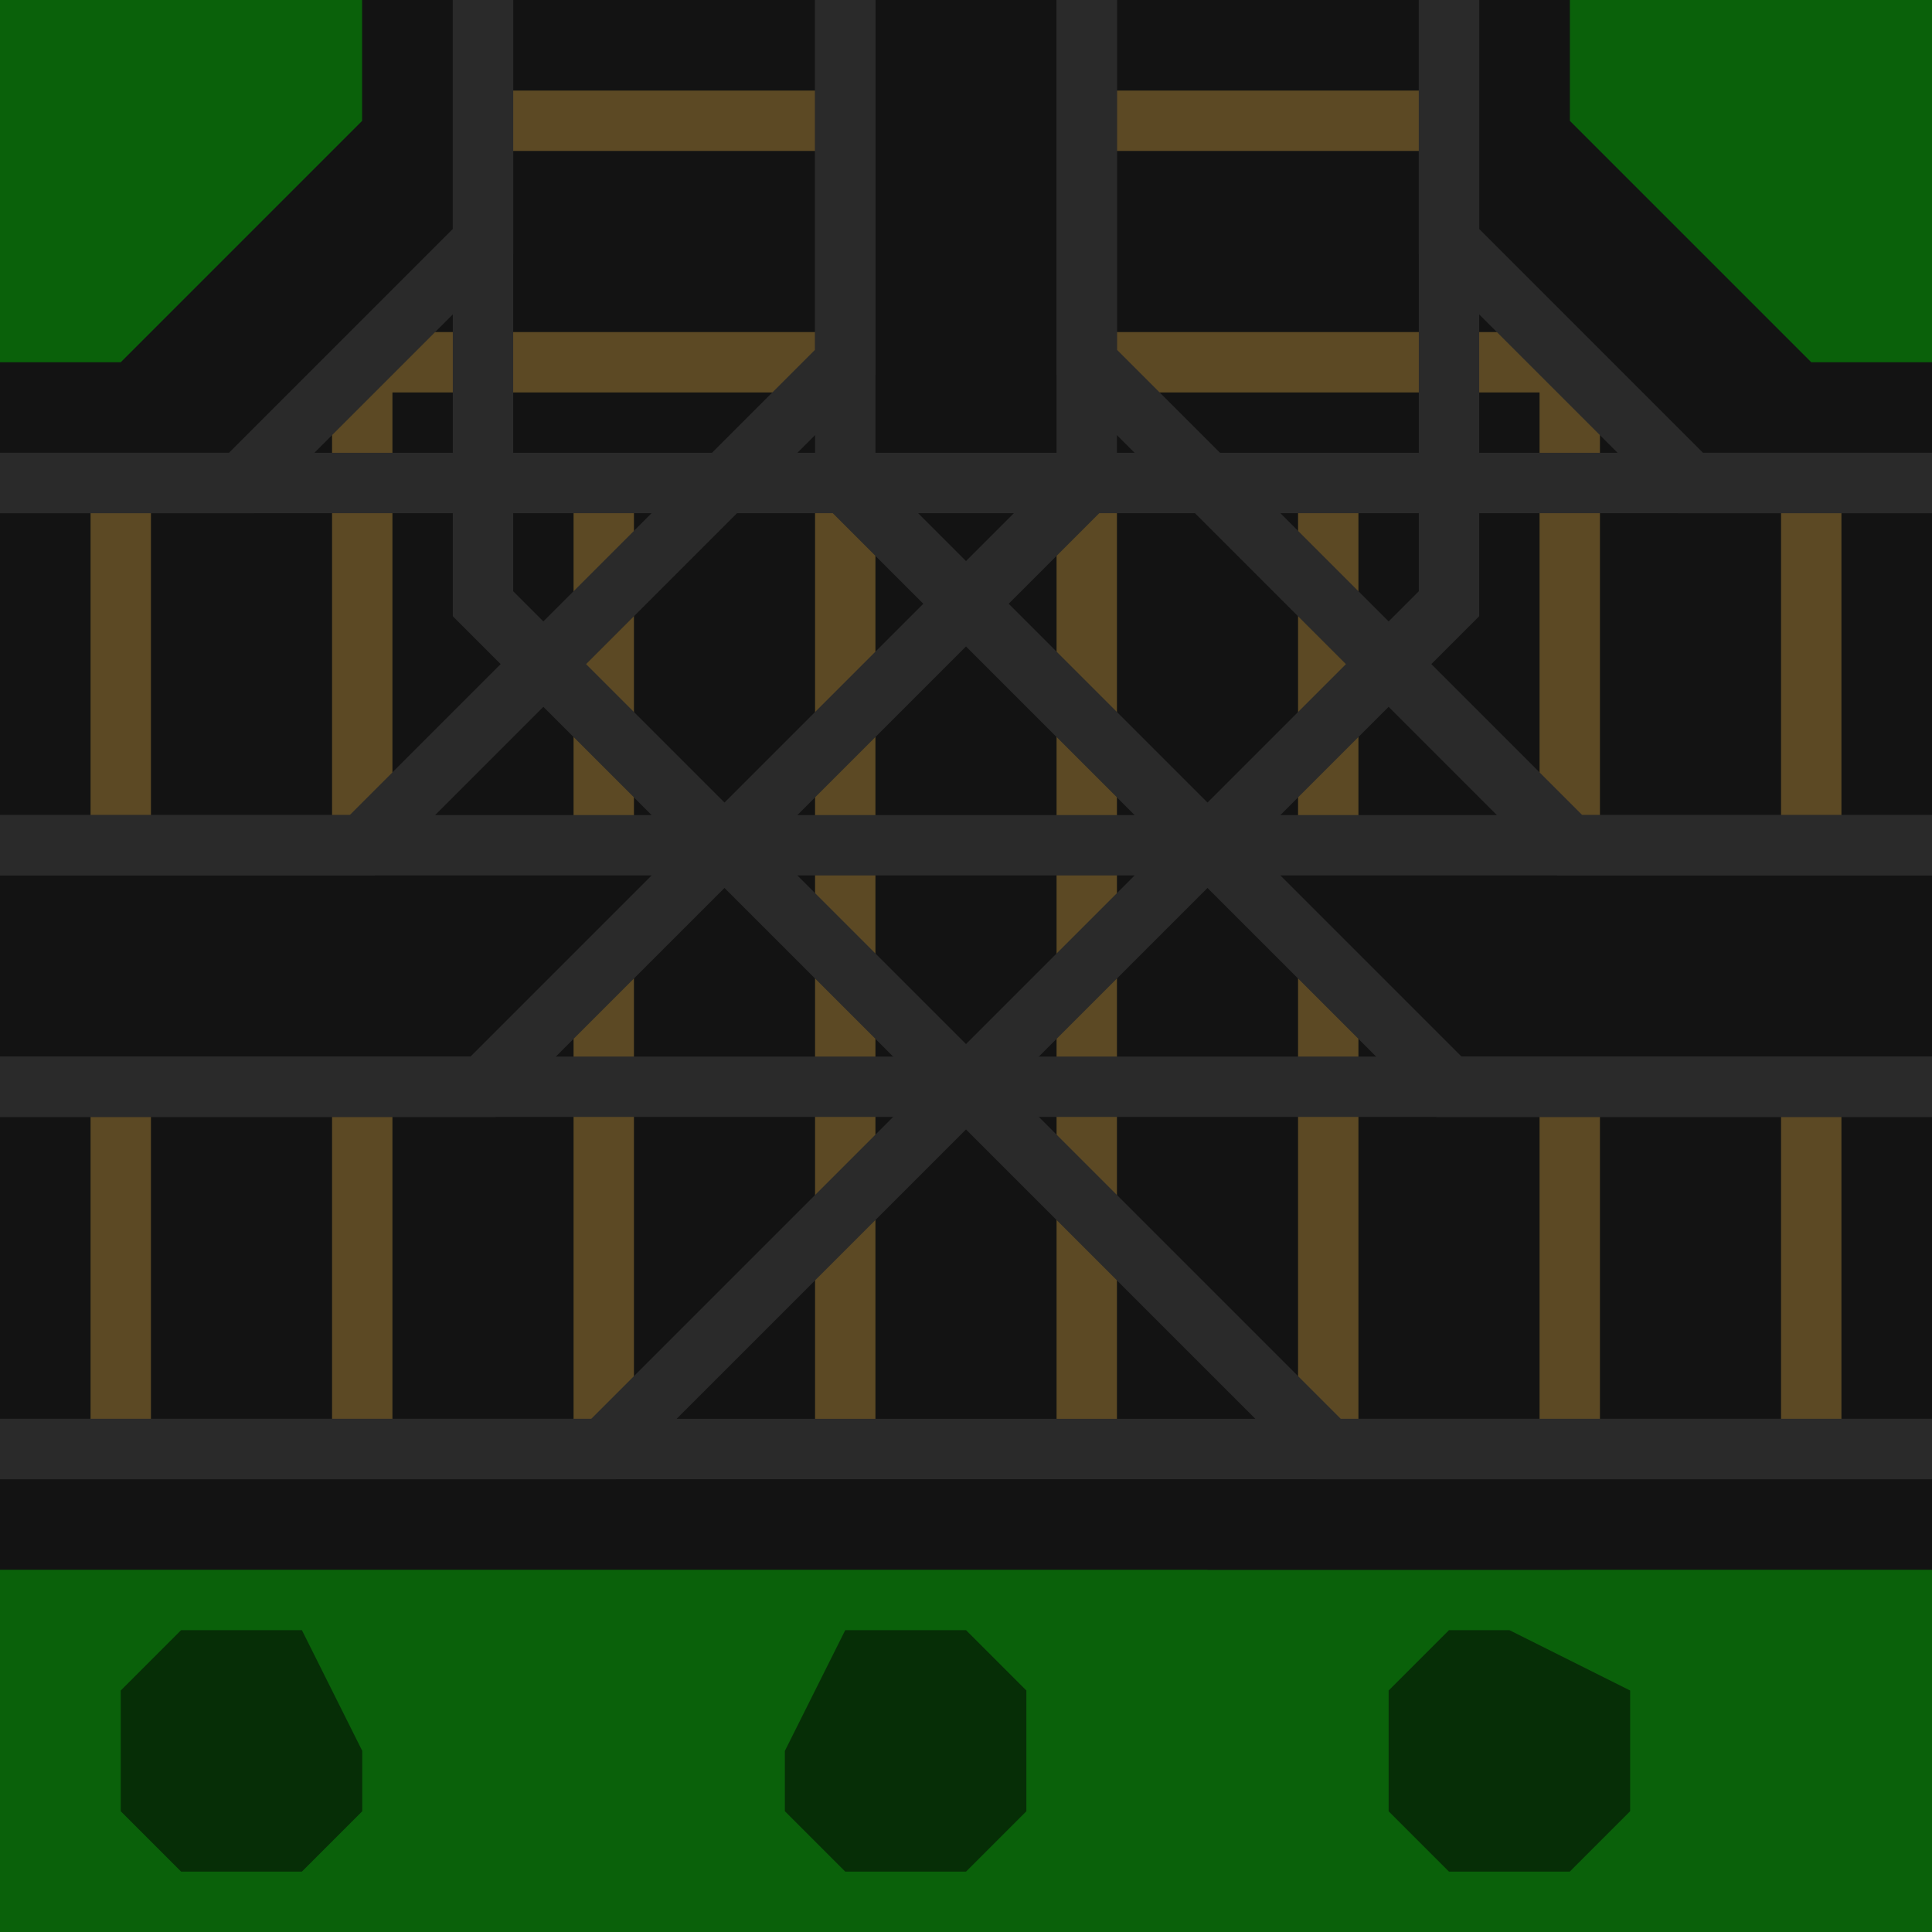 <svg width="480" height="480" xmlns="http://www.w3.org/2000/svg"><!--Crée par @nachtfalter par Natrix-Test 2.1.0-pre3--><path d="M0,0L480,0L480,480L0,480z" stroke="none" stroke-width="10" fill="#0a610a" stroke-linejoin="round"  ></path><path d="M480,90L450,90L390,30L390,0L90,0L90,180L300,390L480,390z" stroke="none" stroke-width="10" fill="#131313" stroke-linejoin="round"  ></path><path d="M0,90L30,90L90,30L90,0L390,0L390,390L0,390z" stroke="none" stroke-width="10" fill="#131313" stroke-linejoin="round"  ></path><path d="M345,450L345,420L360,405L375,405L405,420L405,450L390,465L360,465z" stroke="none" stroke-width="10" fill="#062e06"   ></path><path d="M195,450L195,435L210,405L240,405L255,420L255,450L240,465L210,465z" stroke="none" stroke-width="10" fill="#062e06"   ></path><path d="M30,270L30,360" stroke="#5c4924" stroke-width="15" fill="none"   ></path><path d="M270,90L390,90" stroke="#5c4924" stroke-width="15" fill="none"   ></path><path d="M270,30L360,30" stroke="#5c4924" stroke-width="15" fill="none"   ></path><path d="M30,450L30,420L45,405L75,405L90,435L90,450L75,465L45,465z" stroke="none" stroke-width="10" fill="#062e06"   ></path><path d="M90,270L90,360" stroke="#5c4924" stroke-width="15" fill="none"   ></path><path d="M330,120L330,210" stroke="#5c4924" stroke-width="15" fill="none"   ></path><path d="M450,270L450,360" stroke="#5c4924" stroke-width="15" fill="none"   ></path><path d="M450,120L450,210" stroke="#5c4924" stroke-width="15" fill="none"   ></path><path d="M390,270L390,360" stroke="#5c4924" stroke-width="15" fill="none"   ></path><path d="M330,240L330,360" stroke="#5c4924" stroke-width="15" fill="none"   ></path><path d="M270,120L270,360" stroke="#5c4924" stroke-width="15" fill="none"   ></path><path d="M210,120L210,360" stroke="#5c4924" stroke-width="15" fill="none"   ></path><path d="M30,120L30,210" stroke="#5c4924" stroke-width="15" fill="none"   ></path><path d="M90,90L90,210" stroke="#5c4924" stroke-width="15" fill="none"   ></path><path d="M390,90L390,210" stroke="#5c4924" stroke-width="15" fill="none"   ></path><path d="M120,30L210,30" stroke="#5c4924" stroke-width="15" fill="none"   ></path><path d="M90,90L210,90" stroke="#5c4924" stroke-width="15" fill="none"   ></path><path d="M150,240L150,360" stroke="#5c4924" stroke-width="15" fill="none"   ></path><path d="M150,120L150,210" stroke="#5c4924" stroke-width="15" fill="none"   ></path><path d="M120,0L120,60L60,120L0,120" stroke="#2a2a2a" stroke-width="15" fill="none"   ></path><path d="M360,0L360,60L420,120L480,120" stroke="#2a2a2a" stroke-width="15" fill="none"   ></path><path d="M480,210L0,210" stroke="#2a2a2a" stroke-width="15" fill="none"   ></path><path d="M480,270L0,270" stroke="#2a2a2a" stroke-width="15" fill="none"   ></path><path d="M120,0L120,150L330,360L480,360" stroke="#2a2a2a" stroke-width="15" fill="none"   ></path><path d="M480,360L0,360" stroke="#2a2a2a" stroke-width="15" fill="none"   ></path><path d="M270,0L270,120L120,270L0,270" stroke="#2a2a2a" stroke-width="15" fill="none"   ></path><path d="M210,0L210,120L360,270L480,270" stroke="#2a2a2a" stroke-width="15" fill="none"   ></path><path d="M480,120L0,120" stroke="#2a2a2a" stroke-width="15" fill="none"   ></path><path d="M210,0L210,90L90,210L0,210" stroke="#2a2a2a" stroke-width="15" fill="none"   ></path><path d="M360,0L360,150L150,360L0,360" stroke="#2a2a2a" stroke-width="15" fill="none"   ></path><path d="M270,0L270,90L390,210L480,210" stroke="#2a2a2a" stroke-width="15" fill="none"   ></path></svg>